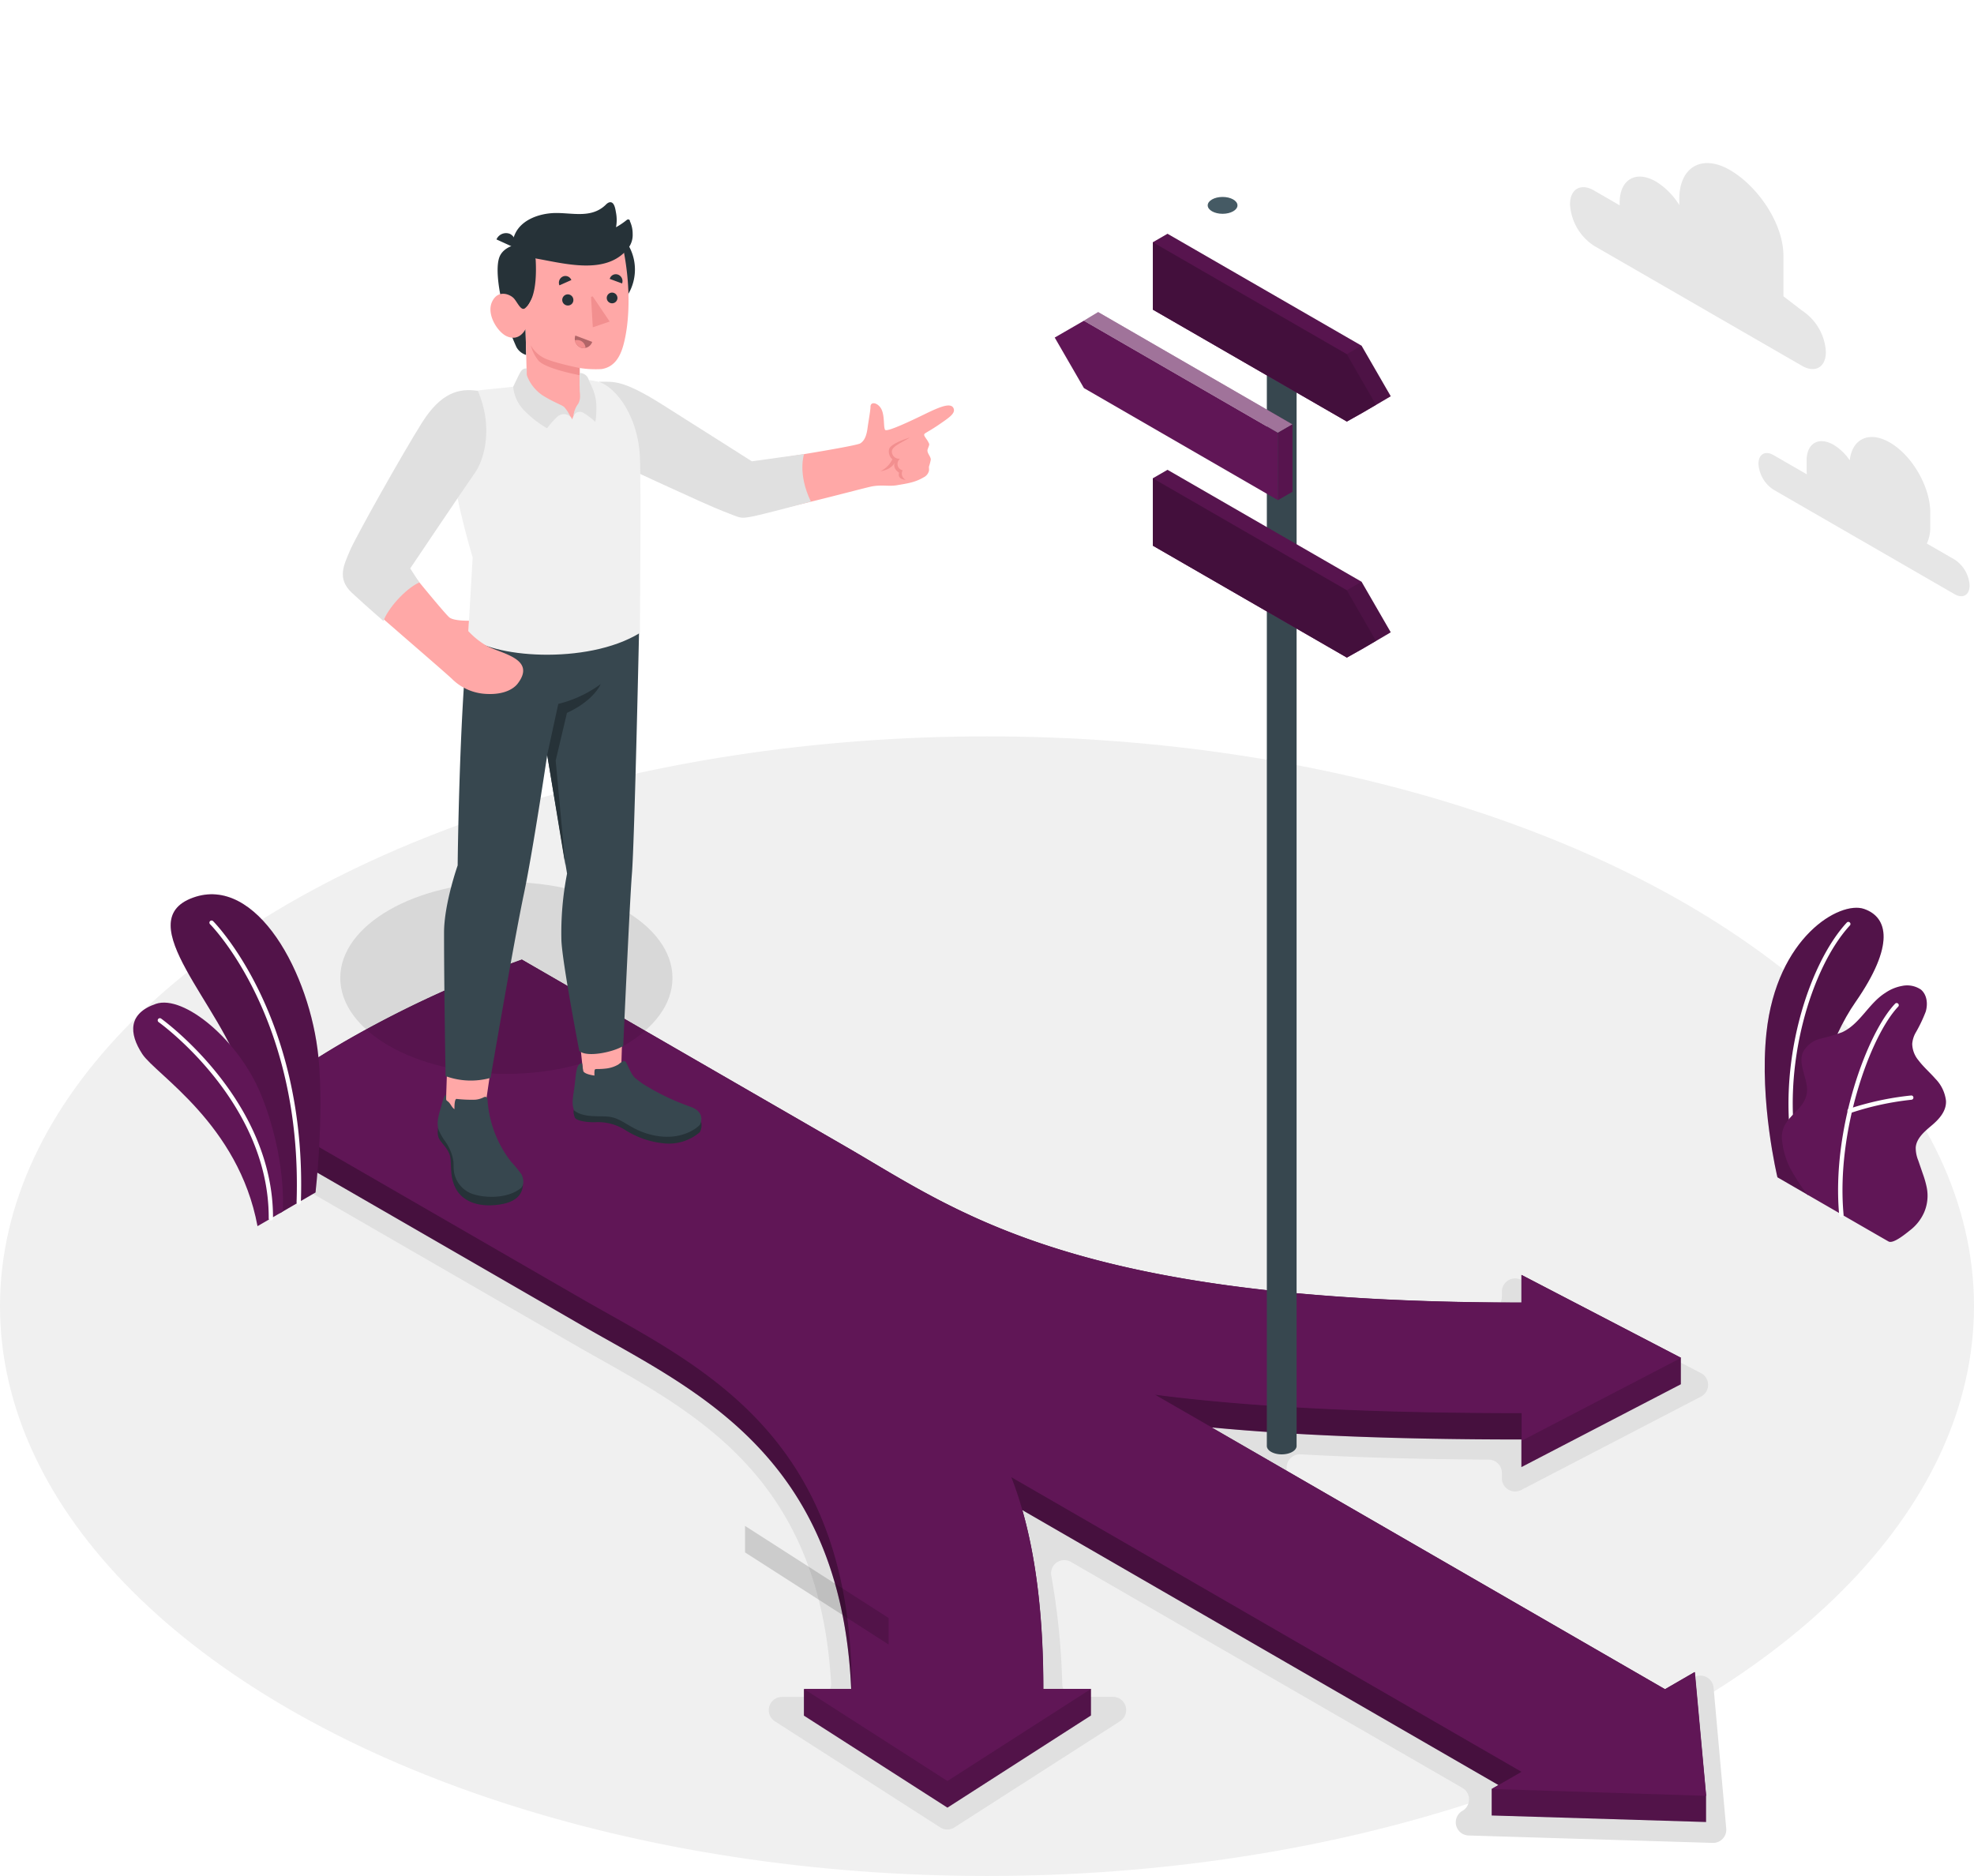 <svg class="animated" id="freepik_stories-on-the-way" xmlns="http://www.w3.org/2000/svg" viewBox="0 0 468.46 445.22" version="1.1" xmlns:xlink="http://www.w3.org/1999/xlink" xmlns:svgjs="http://svgjs.com/svgjs"><style>svg#freepik_stories-on-the-way:not(.animated) .animable {opacity: 0;}svg#freepik_stories-on-the-way.animated #freepik--Arrows--inject-203 {animation: 1.5s Infinite  linear floating;animation-delay: 0s;}svg#freepik_stories-on-the-way.animated #freepik--Sign--inject-203 {animation: 1.5s Infinite  linear floating;animation-delay: 0s;}            @keyframes floating {                0% {                    opacity: 1;                    transform: translateY(0px);                }                50% {                    transform: translateY(-10px);                }                100% {                    opacity: 1;                    transform: translateY(0px);                }            }        </style><g id="freepik--Floor--inject-203" class="animable" style="transform-origin: 234.23px 309.99px;"><ellipse id="freepik--floor--inject-203" cx="234.23" cy="309.99" rx="234.23" ry="135.23" style="fill: rgb(240, 240, 240); transform-origin: 234.23px 309.99px;" class="animable"></ellipse></g><g id="freepik--Shadow--inject-203" class="animable" style="transform-origin: 232.337px 334.731px;"><g id="freepik--shadow--inject-203"><path d="M264.09,402.7h-8.87a3.13,3.13,0,0,1-3.13-3,170.17,170.17,0,0,0-2.6-25.75,3.13,3.13,0,0,1,4.65-3.27l92.92,53.65a3.14,3.14,0,0,1,0,5.43h0a3.13,3.13,0,0,0,1.47,5.85l57.92,1.76a3.13,3.13,0,0,0,3.21-3.42l-3-33.43a3.15,3.15,0,0,0-4.7-2.44l-5.21,3a3.14,3.14,0,0,1-3.14,0L306.9,351a3.14,3.14,0,0,1,1.75-5.85c13.37.74,28.19,1.16,44.65,1.26a3.14,3.14,0,0,1,3.12,3.13v1.29a3.14,3.14,0,0,0,4.58,2.79l42.67-22.17a3.14,3.14,0,0,0,0-5.57L361,303.75a3.14,3.14,0,0,0-4.58,2.78v1.23a3.14,3.14,0,0,1-3.16,3.14c-90.54-1-120.11-18.49-144-32.65-2.1-1.24-4.16-2.46-6.22-3.65l-73.62-42.51a263.81,263.81,0,0,0-46.86,21A193.16,193.16,0,0,0,55,272.18l80.77,46.63c2.06,1.19,4.17,2.38,6.32,3.59,24.62,13.84,52.36,29.44,55.14,77a3.14,3.14,0,0,1-3.13,3.33h-8.53a3.14,3.14,0,0,0-1.69,5.78l39.25,25.18a3.13,3.13,0,0,0,3.38,0l39.26-25.18A3.14,3.14,0,0,0,264.09,402.7Z" style="fill: rgb(224, 224, 224); transform-origin: 232.337px 334.731px;" class="animable" id="ella1e5k13p1j"></path></g></g><g id="freepik--Clouds--inject-203" class="animable" style="transform-origin: 420.005px 90.103px;"><g id="freepik--clouds--inject-203" class="animable" style="transform-origin: 420.005px 90.103px;"><g id="el0md0p5dttewn"><path d="M420.87,108l7.94,4.58a9.57,9.57,0,0,1-.07-1v-2.3c0-4.09,2.87-5.75,6.41-3.71a12.35,12.35,0,0,1,3.82,3.68c.58-5.14,4.62-7.06,9.52-4.23,5.3,3.06,9.59,10.5,9.59,16.62V125a9,9,0,0,1-.81,4l6.59,3.8a7.9,7.9,0,0,1,3.56,6.16c0,2.27-1.6,3.19-3.56,2.06l-43-24.82a7.86,7.86,0,0,1-3.55-6.16C417.32,107.79,418.91,106.87,420.87,108Z" style="fill: rgb(230, 230, 230); transform-origin: 442.365px 122.607px;" class="animable" id="elqrsvxem6z3f"></path></g><g id="el9ma6d1fzq6b"><path d="M427.61,73.68l-4.38-3.37V60.67c0-7.64-6.09-16.51-12.71-20.33h0c-6.62-3.82-12-.73-12,6.92v1.4A17.19,17.19,0,0,0,393,43.09h0c-4.77-2.75-8.63-.52-8.63,5v.64l-6.1-3.53c-3.13-1.81-5.68-.34-5.68,3.28a12.58,12.58,0,0,0,5.68,9.84l49.36,28.49c3.13,1.81,5.68.35,5.68-3.28A12.56,12.56,0,0,0,427.61,73.68Z" style="fill: rgb(230, 230, 230); transform-origin: 402.95px 63.145px;" class="animable" id="elsxpkocsnp2b"></path></g></g></g><g id="freepik--Arrows--inject-203" class="animable" style="transform-origin: 231.955px 330.07px;"><g id="freepik--Way--inject-203" class="animable" style="transform-origin: 231.955px 330.07px;"><g id="elqr23j0lj3o"><path d="M404.87,426.12v6.29L354,430.86v-6.29l1.61-.93-113-65.26c3.32,11.63,5,25.66,5,42.45H258.9v6.3L224.84,429l-34.06-21.84v-6.3H202c-2.45-56-37.79-71.23-63.87-86.29C131,310.44,92.51,288.22,59,268.89v-6.31a197.32,197.32,0,0,1,23.54-15.85,259.58,259.58,0,0,1,41.28-19l76.87,44.39c27,15.61,54.39,37,160.36,37v-6.56l37.84,19.67v6.29l-37.84,19.66v-6.55c-29.08,0-53.39-.95-73.53-2.86l107.59,62.12,7.05-4.08Z" style="fill: #601656; transform-origin: 231.935px 330.07px;" class="animable" id="eldtejvthrv5d"></path></g><g id="elgzj2zqtg1te"><path d="M404.87,426.12v6.29L354,430.86v-6.29l1.61-.93-113-65.26c3.32,11.63,5,25.66,5,42.45H258.9v6.3L224.84,429l-34.06-21.84v-6.3H202c-2.45-56-37.79-71.23-63.87-86.29L59,268.89v-6.31a197.32,197.32,0,0,1,23.54-15.85,259.58,259.58,0,0,1,41.28-19l.26.15,76.61,44.24c27,15.61,54.39,37,160.36,37v-6.56l37.84,19.67v6.29l-37.84,19.66v-6.55c-29.08,0-53.39-.95-73.53-2.86l107.59,62.12,7.05-4.08Z" style="opacity: 0.15; transform-origin: 231.935px 330.07px;" class="animable" id="el38ri7z4jl8g"></path></g><g id="elc3pezw5z89m"><path d="M202.14,400.84H202c-2.46-56-37.8-71.23-63.88-86.29L59,268.9v-6.31l79.09,45.67C165.15,323.86,202.14,339.66,202.14,400.84Z" style="opacity: 0.15; transform-origin: 130.57px 331.715px;" class="animable" id="elfx08dst4tf8"></path></g><g id="elmbcals0zvdj"><path d="M361.08,335.3v6.28c-29.08,0-53.39-.95-73.53-2.86L274,330.93c11.25,1.46,24,2.55,38.5,3.28S343.12,335.3,361.08,335.3Z" style="opacity: 0.15; transform-origin: 317.54px 336.255px;" class="animable" id="elijs83jkobga"></path></g><g id="el1ff8pvwj3o6"><path d="M354,424.57l7.06-4.07L240,350.58c5.07,13,7.57,29.52,7.57,50.25H258.9l-34.06,21.85-34.06-21.85h11.35c0-61.17-37-77-64-92.58L59.07,262.61l0,0a197.32,197.32,0,0,1,23.54-15.85,259.58,259.58,0,0,1,41.28-19l.26.15,76.61,44.24c27,15.61,54.39,37,160.36,37v-6.56l37.84,19.67-37.84,19.66v-6.55c-18,0-34.09-.36-48.55-1.09s-27.25-1.81-38.49-3.28l121.1,69.92,7.05-4.08,2.68,29.36Z" style="fill: #601656; transform-origin: 231.99px 326.98px;" class="animable" id="eldvhe7z7ax9a"></path></g><g id="eldwjv9hcgaiu"><path d="M361.08,420.5l-5.45,3.15-113-65.26c-.84-3-1.71-5.51-2.61-7.8Z" style="opacity: 0.15; transform-origin: 300.55px 387.12px;" class="animable" id="elpjvqa6xgmq"></path></g><g id="ell020dnsoh5g"><polygon points="210.87 383.99 210.87 390.28 176.81 368.43 176.81 362.14 210.87 383.99" style="opacity: 0.15; transform-origin: 193.84px 376.21px;" class="animable" id="elp44duycvi6p"></polygon></g></g></g><g id="freepik--Sign--inject-203" class="animable animator-active" style="transform-origin: 290.17px 195.95px;"><g id="freepik--Signal--inject-203" class="animable" style="transform-origin: 290.17px 195.95px;"><g id="el1wx39586uwh"><path d="M307.64,87.44a1.8,1.8,0,0,0-1-1.4,5.55,5.55,0,0,0-5,0,1.77,1.77,0,0,0-1,1.4h0V343.16c0,1.1,1.58,2,3.53,2s3.53-.9,3.53-2h0V87.44Z" style="fill: rgb(55, 71, 79); transform-origin: 304.17px 215.303px;" class="animable" id="elqnzcz8sn0bp"></path></g><ellipse cx="290.14" cy="48.74" rx="3.53" ry="2" style="fill: rgb(69, 90, 100); transform-origin: 290.14px 48.74px;" id="elfwnruu7jsfg" class="animable"></ellipse><polygon points="330.04 94.04 323.11 82.04 277.07 55.48 273.59 57.49 273.59 73.48 319.63 100.04 323.18 98.08 330.04 94.04" style="fill: #601656; transform-origin: 301.815px 77.76px;" id="elv17fdl0io3k" class="animable"></polygon><polygon points="273.59 57.49 319.63 84.05 326.55 96.05 319.63 100.04 273.59 73.48 273.59 57.49" style="fill: #601656; transform-origin: 300.07px 78.765px;" id="elx87gkxshapj" class="animable"></polygon><g id="el2ya5zfio8pk"><g style="opacity: 0.3; transform-origin: 300.08px 78.765px;" class="animable" id="elx4jz64cc2zh"><polygon points="273.59 57.49 319.63 84.05 326.57 96.08 319.63 100.04 273.59 73.48 273.59 57.49" id="el672mfrr8wg6" class="animable" style="transform-origin: 300.08px 78.765px;"></polygon></g></g><g id="el4d2hmg7nxfr"><polygon points="323.11 82.04 319.63 84.05 273.59 57.49 277.07 55.48 323.11 82.04" style="opacity: 0.1; transform-origin: 298.35px 69.765px;" class="animable" id="el1u6clpmqfs3"></polygon></g><g id="elosumeocu4z"><polygon points="319.63 84.05 323.11 82.04 330.04 94.04 326.57 96.08 319.63 84.05" style="opacity: 0.2; transform-origin: 324.835px 89.06px;" class="animable" id="el97nzc3usz8e"></polygon></g><polygon points="330.04 150.06 323.11 138.06 277.07 111.5 273.59 113.51 273.59 129.5 319.63 156.06 323.18 154.1 330.04 150.06" style="fill: #601656; transform-origin: 301.815px 133.78px;" id="eluijjgq7mtn8" class="animable"></polygon><polygon points="273.59 113.51 319.63 140.07 326.55 152.06 319.63 156.06 273.59 129.5 273.59 113.51" style="fill: #601656; transform-origin: 300.07px 134.785px;" id="eltmd933atbgk" class="animable"></polygon><g id="elvlakzy1547c"><g style="opacity: 0.3; transform-origin: 300.08px 134.785px;" class="animable" id="el8yp86vcr6o4"><polygon points="273.59 113.51 319.63 140.07 326.57 152.1 319.63 156.06 273.59 129.5 273.59 113.51" id="elcin9070m38f" class="animable" style="transform-origin: 300.08px 134.785px;"></polygon></g></g><g id="elmziv1axlpom"><polygon points="323.11 138.06 319.63 140.07 273.59 113.51 277.07 111.5 323.11 138.06" style="opacity: 0.1; transform-origin: 298.35px 125.785px;" class="animable" id="elv6vmgyx942e"></polygon></g><g id="elglfnspimcs9"><polygon points="319.63 140.07 323.11 138.06 330.04 150.06 326.57 152.1 319.63 140.07" style="opacity: 0.2; transform-origin: 324.835px 145.08px;" class="animable" id="elqrv4doj71mm"></polygon></g><polygon points="303.27 102.71 257.23 76.11 250.3 80.11 257.23 92.1 303.27 118.7 303.27 102.71" style="fill: #601656; transform-origin: 276.785px 97.405px;" id="el953hrlckeyb" class="animable"></polygon><polygon points="257.23 76.11 260.61 74.07 306.72 100.72 303.27 102.71 257.23 76.11" style="fill: #601656; transform-origin: 281.975px 88.39px;" id="el2md0rdp744g" class="animable"></polygon><g id="elo5g9hv1r2l"><g style="opacity: 0.4; transform-origin: 281.975px 88.39px;" class="animable" id="elnjo3te82br9"><polygon points="257.23 76.11 260.61 74.07 306.72 100.72 303.27 102.71 257.23 76.11" style="fill: rgb(255, 255, 255); transform-origin: 281.975px 88.39px;" id="el3c40b1d1o6a" class="animable"></polygon></g></g><polygon points="306.72 116.71 303.27 118.7 303.27 102.71 306.72 100.72 306.72 116.71" style="fill: #601656; transform-origin: 304.995px 109.71px;" id="elfzsct0g1ejr" class="animable"></polygon><g id="elup9vk380gw7"><polygon points="306.72 116.71 303.27 118.7 303.27 102.71 306.72 100.72 306.72 116.71" style="opacity: 0.1; transform-origin: 304.995px 109.71px;" class="animable" id="elnsiixgew19f"></polygon></g></g></g><g id="freepik--Character--inject-203" class="animable" style="transform-origin: 153.571px 167.028px;"><g id="freepik--shadow--inject-203"><ellipse cx="120.17" cy="232.09" rx="39.42" ry="22.76" style="opacity: 0.1; transform-origin: 120.17px 232.09px;" class="animable" id="elfn19oi9ac2"></ellipse></g><g id="freepik--character--inject-203" class="animable" style="transform-origin: 153.874px 167.028px;"><g id="eluo1chphn35g"><path d="M166.32,266.09a3.25,3.25,0,0,1-.26,2.62,11.24,11.24,0,0,1-8.54,2.63,20.73,20.73,0,0,1-9.27-3.24,12.05,12.05,0,0,0-7.13-1.76c-2.59,0-4.51-.5-4.73-1.17-.39-1.19-.42-1.94.15-1.93Z" style="fill: rgb(38, 50, 56); transform-origin: 151.293px 267.324px;" class="animable" id="el28a7wskh07uj"></path></g><g id="el3mkxw7uvuds"><path d="M138.43,255a8.22,8.22,0,0,0,8.93.63l.54-16.95H136.73Z" style="fill: rgb(255, 168, 167); transform-origin: 142.315px 247.669px;" class="animable" id="elzgfwc05v0q"></path></g><g id="elnud1z50z8lp"><path d="M164,262.71a55.8,55.8,0,0,1-11.51-5.53c-.76-.54-1.35-1-1.85-1.42-1.13-1.14-1.82-3.61-2.31-3.89s-1.31.62-1.7.83a7.49,7.49,0,0,1-2.63.87c-2.73.35-2.84-.2-2.92.69a6.66,6.66,0,0,0,0,1c-1.45-.19-2.6-.61-2.69-1.16l-.24-1.74c-1.44-.08-1.44,2.5-1.8,5.41-.3,2.35-.8,4.07-.09,5.77,2.25,1.82,6.07,1.21,8.27,1.49,3.11.4,4.64,2.63,9,4,7,2.14,11.29-.79,12.54-2.05C166.9,265.37,166.43,263.62,164,262.71Z" style="fill: rgb(55, 71, 79); transform-origin: 151.173px 260.803px;" class="animable" id="elhy28odopzhe"></path></g><g id="elpljnus9yr"><path d="M124.12,281.13c-.12,1.06-.28,4-5.67,4.76s-8.78-1.08-10.21-3.68-1.09-4.71-1.31-7.11-2.2-3.69-2.77-4.93c-.83-1.82.41-4.65.41-4.65Z" style="fill: rgb(38, 50, 56); transform-origin: 113.997px 275.791px;" class="animable" id="eletd2ey9dz2n"></path></g><g id="elekgz4mwzl2c"><path d="M105.84,261.35c.65,4.92,10.19,4.56,9.42.63L117,250.05l-10.79.3Z" style="fill: rgb(255, 168, 167); transform-origin: 111.42px 257.517px;" class="animable" id="elwupy7s470vg"></path></g><g id="el5ns52gyzjg"><path d="M123.74,278.68a32.82,32.82,0,0,0-2.47-3,26.68,26.68,0,0,1-5.55-14.32c0-.29-.06-.85-.34-1s-.59.07-.89.2h0v0a5.6,5.6,0,0,1-1.68.43,31.66,31.66,0,0,1-4.49-.19c-.37.05-.49,1.19-.47,2.44-.67-.44-.89-1.29-1.5-1.79-.33-.27-.48-.28-.47-.72s0-.54,0-.83c-.49-.15-.91,1.73-1.31,3.16-.48,1.66-1.06,3.53-.42,5.22a14.17,14.17,0,0,0,1.51,2.61,10.75,10.75,0,0,1,1.94,4.78c.07.75,0,1.52.12,2.27a6.66,6.66,0,0,0,4.68,5.5c3.28,1,8.22.89,11.12-1.4C124.55,281.26,124.21,279.57,123.74,278.68Z" style="fill: rgb(55, 71, 79); transform-origin: 114.03px 271.966px;" class="animable" id="elpkvxj0i204k"></path></g><g id="elelo5mawq7vk"><path d="M111.1,150.72c-2.14,19.68-2.49,54.67-2.49,54.67s-3.24,9.16-3.23,16c0,14.34.37,34,.37,34a17.5,17.5,0,0,0,10.67.42s5.46-32,7.89-43.58c2.13-10.07,5.55-33.05,5.55-33.05l4.71,28.15a73.37,73.37,0,0,0-1.34,15.83c.22,5.42,4.24,26.24,4.24,26.24,1.76,1.66,8.17.27,10.43-1.17,0,0,1.58-35.09,2.06-40.78.63-7.5,1.78-61.24,1.78-61.24Z" style="fill: rgb(55, 71, 79); transform-origin: 128.56px 201.329px;" class="animable" id="el6bf9bijl2s2"></path></g><g id="elmpfdfy1sln9"><path d="M129.86,179.16l2.63-12.1a28.63,28.63,0,0,0,10.06-4.7s-1.54,3.86-8,6.82l-2.68,11.33,2.3,24.88Z" style="fill: rgb(38, 50, 56); transform-origin: 136.205px 183.875px;" class="animable" id="el32pyr5r32db"></path></g><g id="elihky5kafe5"><path d="M226.33,97c-.57-1.72-3.71-.24-7,1.35-3,1.46-8.86,4.26-9.28,3.66s-.08-3.12-.81-4.76-2.67-2.15-2.66-.69c0,.84-.51,3.63-.68,4.91s-.49,3-1.75,3.76-25.82,4.55-25.82,4.55-19.1-11.33-23-13.91-7-5.07-12.8-4.78c-7.6,2.73-5,9.73-1.77,14.21,1.79,2.46,2.45,2.4,9.08,5.2,8,3.39,20.64,10.63,27.45,11.65,7.65-.78,27.81-6.42,29.79-6.74,2.36-.39,3.86.07,5.77-.25,2.29-.4,4.25-.63,6.32-1.86a2.37,2.37,0,0,0,1.28-1.53c.06-.34,0-.69,0-1a13,13,0,0,0,.44-1.68c0-.75-.83-1.46-.79-2.21,0-.33.5-1.21.41-1.53a6.08,6.08,0,0,0-.79-1.34c-.15-.28-.6-.76-.3-1.06s1.39-.78,3.59-2.3S226.72,98.14,226.33,97Z" style="fill: rgb(255, 168, 167); transform-origin: 181.985px 106.608px;" class="animable" id="el77z20ovachn"></path></g><g id="elj30xkovs1os"><path d="M142.22,90.6c3.4,0,5.51-.54,14.94,5.41s21.26,13.47,21.26,13.47l12.4-1.72s-1.62,4.61,1.62,11.28c0,0-11.53,3.12-14.23,3.6s-2.38.29-6.57-1.3-25.49-11.54-25.49-11.54Z" style="fill: rgb(224, 224, 224); transform-origin: 167.33px 106.729px;" class="animable" id="el22ovt5ef7qd"></path></g><g id="eltltob9q7dpk"><path d="M215.9,103.84c-1.82,1.19-4.13,2-4.25,3.25a1.72,1.72,0,0,0,1.92,1.77,1.71,1.71,0,0,0-.54,1.61,1.56,1.56,0,0,0,1.18,1.14,1.63,1.63,0,0,0,.74,2.26c-.69,0-2-.39-1.58-1.68,0,0-1.67-1-1-2.45,0,0-.69,1.69-3.43,2.1a6.06,6.06,0,0,0,2.83-2.84,2.46,2.46,0,0,1-.77-2.42C211.43,105.17,215.9,103.84,215.9,103.84Z" style="fill: rgb(242, 143, 143); transform-origin: 212.42px 108.855px;" class="animable" id="el87swe0tkw9b"></path></g><g id="elpwbwlky796"><path d="M128.1,91c-5.5.83-11.79,1.27-15.64,1.8-4.21.57-5.72,4-5.72,11.22,0,10.6,5.43,28.28,5.43,28.28l-1.07,18.46c4.93,5.28,28.15,7.19,40.75-.54,0,0,.33-35.95,0-42-.6-10.66-6.77-17.49-10.7-17.79C141.15,90.37,137.55,89.52,128.1,91Z" style="fill: rgb(240, 240, 240); transform-origin: 129.368px 122.758px;" class="animable" id="elondm0zqg9o8"></path></g><g id="el41xjektk1d9"><path d="M122.78,58s-3,.42-4.12,2.69c-1,2-.62,6.74.67,11.94a47.55,47.55,0,0,0,3.24,9.77,3.94,3.94,0,0,0,2.3,1.84l-.15-6.17-.23-4.29s2.76-3.77,3.07-6.86c.39-4-.45-5.6-.45-5.6Z" style="fill: rgb(38, 50, 56); transform-origin: 122.878px 71.12px;" class="animable" id="el1dsyitzhfmdj"></path></g><g id="elugxvxdwapdi"><path d="M122.07,58.76l-4.25-1.94A2.48,2.48,0,0,1,121,55.5,2.4,2.4,0,0,1,122.07,58.76Z" style="fill: rgb(38, 50, 56); transform-origin: 120.08px 57.044px;" class="animable" id="elqbho7416ry"></path></g><g id="el6r0x10mbrld"><path d="M127.64,64a11.52,11.52,0,1,0,11.48-11.55A11.52,11.52,0,0,0,127.64,64Z" style="fill: rgb(38, 50, 56); transform-origin: 139.16px 63.97px;" class="animable" id="el39biti902y6"></path></g><g id="eljgs30zg2ut"><path d="M124.66,73.1c-1,.9-1.88-1.43-2.76-2.34s-3.71-2.14-5.12.85,1.31,7.18,3.43,8.17c3.11,1.44,4.51-1.7,4.51-1.7l.33,13c3.28,5.9,9.73,5.78,10.75,8.48.61-2.4,4-5.39,1.78-8l0-4.22a24.87,24.87,0,0,0,5.19.25c2.83-.45,4.31-2.59,5.16-5.65,1.36-4.93,1.91-13.21,0-22.78-3.17-2.45-14.17-2-20.82,2.17C127.6,69.82,125.69,72.2,124.66,73.1Z" style="fill: rgb(255, 168, 167); transform-origin: 132.778px 78.612px;" class="animable" id="elu50pp71c9a"></path></g><g id="el334pkw3dp6p"><path d="M149.51,52.38a.52.52,0,0,0-.42-.31.62.62,0,0,0-.38.16,18.26,18.26,0,0,1-2.52,1.7,9.25,9.25,0,0,0,0-3.44c-.13-.7-.32-2.31-1.19-2.48-.51-.11-1,.32-1.34.68-3.46,3.24-8,1.74-12.15,1.87-3.49.12-7.7,1.53-9.27,4.93-.72,1.55-.85,3.18.58,4.25a9.76,9.76,0,0,0,4.25,1.59c7,1.21,16.9,4.07,22-2.41a5.13,5.13,0,0,0,1.07-3.4,7.05,7.05,0,0,0-.69-3.1A.05.05,0,0,1,149.51,52.38Z" style="fill: rgb(38, 50, 56); transform-origin: 135.931px 55.502px;" class="animable" id="elgbjsdo7ptm9"></path></g><g id="elqy3t98hc5wo"><path d="M137.56,87.34s-6.33-1.26-8.54-2.42a7.38,7.38,0,0,1-3.07-3,9.89,9.89,0,0,0,1.75,3.56c1.62,2.06,9.86,3.56,9.86,3.56Z" style="fill: rgb(242, 143, 143); transform-origin: 131.755px 85.48px;" class="animable" id="elr2eyenzdh78"></path></g><g id="elor3hrg3lre"><path d="M136.07,71.18a1.28,1.28,0,0,1-1.26,1.32,1.32,1.32,0,1,1,1.26-1.32Z" style="fill: rgb(38, 50, 56); transform-origin: 134.75px 71.181px;" class="animable" id="elp3v3lx91i4"></path></g><g id="el004czm3vmk6q6"><path d="M135.59,66.46l-2.83,1.26a1.62,1.62,0,0,1,.81-2.09A1.51,1.51,0,0,1,135.59,66.46Z" style="fill: rgb(38, 50, 56); transform-origin: 134.113px 66.61px;" class="animable" id="elyqh7kautg2n"></path></g><g id="el6bgn7l64kka"><path d="M136.54,79.63l4,1.51a2.12,2.12,0,0,1-2.74,1.34A2.26,2.26,0,0,1,136.54,79.63Z" style="fill: rgb(177, 102, 104); transform-origin: 138.474px 81.118px;" class="animable" id="el0oow55qqp3vj"></path></g><g id="el9jgdxay6uuv"><path d="M137.84,82.48a2.06,2.06,0,0,0,1.12.09,2,2,0,0,0-2-1.88,1.67,1.67,0,0,0-.55.09A2.2,2.2,0,0,0,137.84,82.48Z" style="fill: rgb(242, 143, 143); transform-origin: 137.685px 81.65px;" class="animable" id="elm7gkh9pee79"></path></g><g id="eljp7pnma3cc"><path d="M147.63,67.27l-2.93-1.08a1.49,1.49,0,0,1,2-1A1.64,1.64,0,0,1,147.63,67.27Z" style="fill: rgb(38, 50, 56); transform-origin: 146.214px 66.175px;" class="animable" id="elxbo4vuaokwc"></path></g><g id="el9ewx402oen7"><path d="M146.53,70.76a1.27,1.27,0,1,1-1.27-1.32A1.29,1.29,0,0,1,146.53,70.76Z" style="fill: rgb(38, 50, 56); transform-origin: 145.261px 70.71px;" class="animable" id="elrj5hc2cdll"></path></g><g id="elycxa3d444z"><path d="M140.26,70.45l.42,7.23,4-1.37-4-5.94A1,1,0,0,0,140.26,70.45Z" style="fill: rgb(242, 143, 143); transform-origin: 142.47px 74.025px;" class="animable" id="elt0gehinaro"></path></g><g id="elcq02gjfd8l"><path d="M125,87.42c-.81.06-1.16.18-1.82,1.49-.74,1.49-1.38,2.85-1.38,2.85a9,9,0,0,0,2.71,5.76,24.36,24.36,0,0,0,5.32,4.12A20,20,0,0,1,132.16,99a2.29,2.29,0,0,1,3.21-.11,9.29,9.29,0,0,0-1.44-2.25c-.49-.52-2.48-1.12-5.2-2.83A9.91,9.91,0,0,1,125,89Z" style="fill: rgb(224, 224, 224); transform-origin: 128.585px 94.53px;" class="animable" id="el3p6dac1hu97"></path></g><g id="eleqjzvsubhvj"><path d="M136.07,98.81a5.83,5.83,0,0,1,1.16-3c.7-1.36.32-2.43.33-3.58s0-3.72,0-3.72a2.26,2.26,0,0,1,2.18,1.72c.58,1.43,1.79,3.2,1.79,6.43,0,2.9-.27,3.44-.27,3.44A17.84,17.84,0,0,0,138.5,98,1.63,1.63,0,0,0,136.07,98.81Z" style="fill: rgb(224, 224, 224); transform-origin: 138.8px 94.305px;" class="animable" id="el6cyv31c9ait"></path></g><g id="elef1e5qkmxcl"><path d="M112.46,92.76c-5.61,0-9.44,3.75-13.2,10-2.92,4.83-13.82,23.3-16,28.51-2,4.74-2.12,6.7,1.38,10,2.79,2.68,19.54,17,22.54,19.77a12.31,12.31,0,0,0,8.12,3.64c4.57.28,6.75-1.4,7.53-2.41,4.67-6.06-4.24-7.18-7.46-9.07a18.73,18.73,0,0,1-4.23-3.42l.15-2.47s-3.52.09-4.62-.76-10.07-11.92-10.07-11.92l14.8-21.27C114.42,109.85,116.39,97.7,112.46,92.76Z" style="fill: rgb(255, 168, 167); transform-origin: 103.008px 128.736px;" class="animable" id="ellql7o2qddlo"></path></g><g id="elczamx8djs7j"><path d="M113.4,92.76c-4.48-.68-8.74.41-13.23,7.51S84.3,127.61,83,130.78s-3.18,6.5.54,9.94S91,147.38,91,147.38c.94-2.78,5.09-7.6,8.51-9.15l-2.16-3.33s13-19.33,15.38-22.72S117,101,113.4,92.76Z" style="fill: rgb(224, 224, 224); transform-origin: 98.38px 119.983px;" class="animable" id="els244efa5fs"></path></g></g></g><g id="freepik--Plants--inject-203" class="animable" style="transform-origin: 246.714px 253.485px;"><g id="freepik--plants--inject-203" class="animable" style="transform-origin: 53.827px 251.617px;"><g id="elj8dsexwdz9"><path d="M66.42,287.92,74.88,283s2.07-18.1.69-32.11c-1.94-19.7-14.66-43.4-29.83-37.83s6.95,25.62,11.88,42.33S66.42,287.92,66.42,287.92Z" style="fill: #601656; transform-origin: 58.274px 250.077px;" class="animable" id="el2kxw47r9ej2"></path></g><g id="el10bd1rewtea"><path d="M66.42,287.92,74.88,283s2.07-18.1.69-32.11c-1.94-19.7-14.66-43.4-29.83-37.83s6.95,25.62,11.88,42.33S66.42,287.92,66.42,287.92Z" style="opacity: 0.15; transform-origin: 58.274px 250.077px;" class="animable" id="elmmhjun3ovu"></path></g><g id="elpqvu3ilaqoi"><path d="M70.87,285.87h0a.51.51,0,0,1-.49-.53c1.48-43.77-20.31-65.78-20.53-66a.51.51,0,0,1,.72-.73c.23.22,22.33,22.56,20.83,66.77A.52.52,0,0,1,70.87,285.87Z" style="fill: rgb(255, 255, 255); transform-origin: 60.585px 252.166px;" class="animable" id="el09iffzd7451"></path></g><g id="elmykhmurhgvg"><path d="M61.11,291l6-3.48s1-12.42-5.06-27.5C56.76,246.85,43.6,236,37,238.24s-6.45,7-3.23,11.91S56.61,266.8,61.11,291Z" style="fill: #601656; transform-origin: 49.391px 264.473px;" class="animable" id="elfn1h69po1vd"></path></g><g id="elbaflcj3gfml"><path d="M64.28,289.65h0a.51.51,0,0,1-.51-.52c.12-27.67-25.86-46.37-26.13-46.56a.51.51,0,1,1,.6-.83c.26.19,26.68,19.2,26.55,47.4A.51.51,0,0,1,64.28,289.65Z" style="fill: rgb(255, 255, 255); transform-origin: 51.109px 265.646px;" class="animable" id="elctklxorlva"></path></g></g><g id="freepik--plants--inject-203" class="animable" style="transform-origin: 440.305px 255.087px;"><g id="elx969d8hhehe"><path d="M429.1,283.62l-7.29-4.22s-4.34-18-2.61-34.26c2.43-22.82,17.45-31.4,23.16-29.43s7.37,8.6-2.08,22.19C434.7,245.92,427.85,262.62,429.1,283.62Z" style="fill: #601656; transform-origin: 432.899px 249.529px;" class="animable" id="elwhqfecerqs"></path></g><g id="elnocdb6tbtp9"><g style="opacity: 0.15; transform-origin: 432.899px 249.529px;" class="animable" id="elrp9y1hqawx"><g id="eltl9hn5yprm"><path d="M429.1,283.62l-7.29-4.22s-4.34-18-2.61-34.26c2.43-22.82,17.45-31.4,23.16-29.43s7.37,8.6-2.08,22.19C434.7,245.92,427.85,262.62,429.1,283.62Z" class="animable" style="transform-origin: 432.899px 249.529px;" id="elpigbui60n2i"></path></g></g></g><g id="elx1vddrhhqdi"><path d="M426.08,274.76h.07a.51.51,0,0,0,.41-.59c-4-21.05,3.35-44.69,12.45-54.54a.5.5,0,0,0-.74-.68C429,229,421.51,253,425.56,274.35A.51.51,0,0,0,426.08,274.76Z" style="fill: rgb(255, 255, 255); transform-origin: 431.788px 246.774px;" class="animable" id="ely4hs0ysyrhb"></path></g><g id="elhwrrqh8tyko"><path d="M448.21,294.65c1.15.59,4.21-2,5.07-2.67a10.9,10.9,0,0,0,3.35-4.26,10,10,0,0,0,.58-6.06,23.29,23.29,0,0,0-.92-3.16l-1.05-3.06a8,8,0,0,1-.61-3.11c.16-2.13,2-3.72,3.62-5.09,1.82-1.51,3.7-3.48,3.56-6a8.93,8.93,0,0,0-2.52-5.23c-1.3-1.49-2.82-2.79-4-4.36a6.26,6.26,0,0,1-1.49-3.91,6.43,6.43,0,0,1,.74-2.52,34.86,34.86,0,0,0,2.46-5.12c.54-1.82.33-4-1.13-5.24a5.82,5.82,0,0,0-4.45-.88,10.18,10.18,0,0,0-4,1.65c-3.94,2.46-6,7.38-10.23,9.34a43,43,0,0,1-5.15,1.53,6.46,6.46,0,0,0-4.15,3.16c-1.42,3.24,1.71,7,.77,10.39-.83,3-3.66,4.29-5.14,7.05a6.28,6.28,0,0,0-.56,3.92,18.69,18.69,0,0,0,2,6.47,59.06,59.06,0,0,0,3.9,6S448,294.56,448.21,294.65Z" style="fill: #601656; transform-origin: 442.339px 264.297px;" class="animable" id="elbx8tnkes93v"></path></g><g id="elfsil70bvtuw"><path d="M437.05,288.83h0a.5.5,0,0,0,.46-.55c-1.84-20,6.49-42.64,13-49.42a.51.51,0,0,0-.73-.7c-6.68,6.92-15.19,29.91-13.31,50.21A.51.51,0,0,0,437.05,288.83Z" style="fill: rgb(255, 255, 255); transform-origin: 443.407px 263.441px;" class="animable" id="elltc8016iwtk"></path></g><g id="ellzvtmuc1fb9"><path d="M439,264.15l.15,0A68,68,0,0,1,453.62,261a.51.51,0,0,0,.46-.55.49.49,0,0,0-.55-.46,69.41,69.41,0,0,0-14.69,3.14.5.5,0,0,0,.19,1Z" style="fill: rgb(255, 255, 255); transform-origin: 446.254px 262.068px;" class="animable" id="elqamjsvl2tua"></path></g></g></g><defs>     <filter id="active" height="200%">         <feMorphology in="SourceAlpha" result="DILATED" operator="dilate" radius="2"></feMorphology>                <feFlood flood-color="#32DFEC" flood-opacity="1" result="PINK"></feFlood>        <feComposite in="PINK" in2="DILATED" operator="in" result="OUTLINE"></feComposite>        <feMerge>            <feMergeNode in="OUTLINE"></feMergeNode>            <feMergeNode in="SourceGraphic"></feMergeNode>        </feMerge>    </filter>    <filter id="hover" height="200%">        <feMorphology in="SourceAlpha" result="DILATED" operator="dilate" radius="2"></feMorphology>                <feFlood flood-color="#ff0000" flood-opacity="0.5" result="PINK"></feFlood>        <feComposite in="PINK" in2="DILATED" operator="in" result="OUTLINE"></feComposite>        <feMerge>            <feMergeNode in="OUTLINE"></feMergeNode>            <feMergeNode in="SourceGraphic"></feMergeNode>        </feMerge>            <feColorMatrix type="matrix" values="0   0   0   0   0                0   1   0   0   0                0   0   0   0   0                0   0   0   1   0 "></feColorMatrix>    </filter></defs></svg>